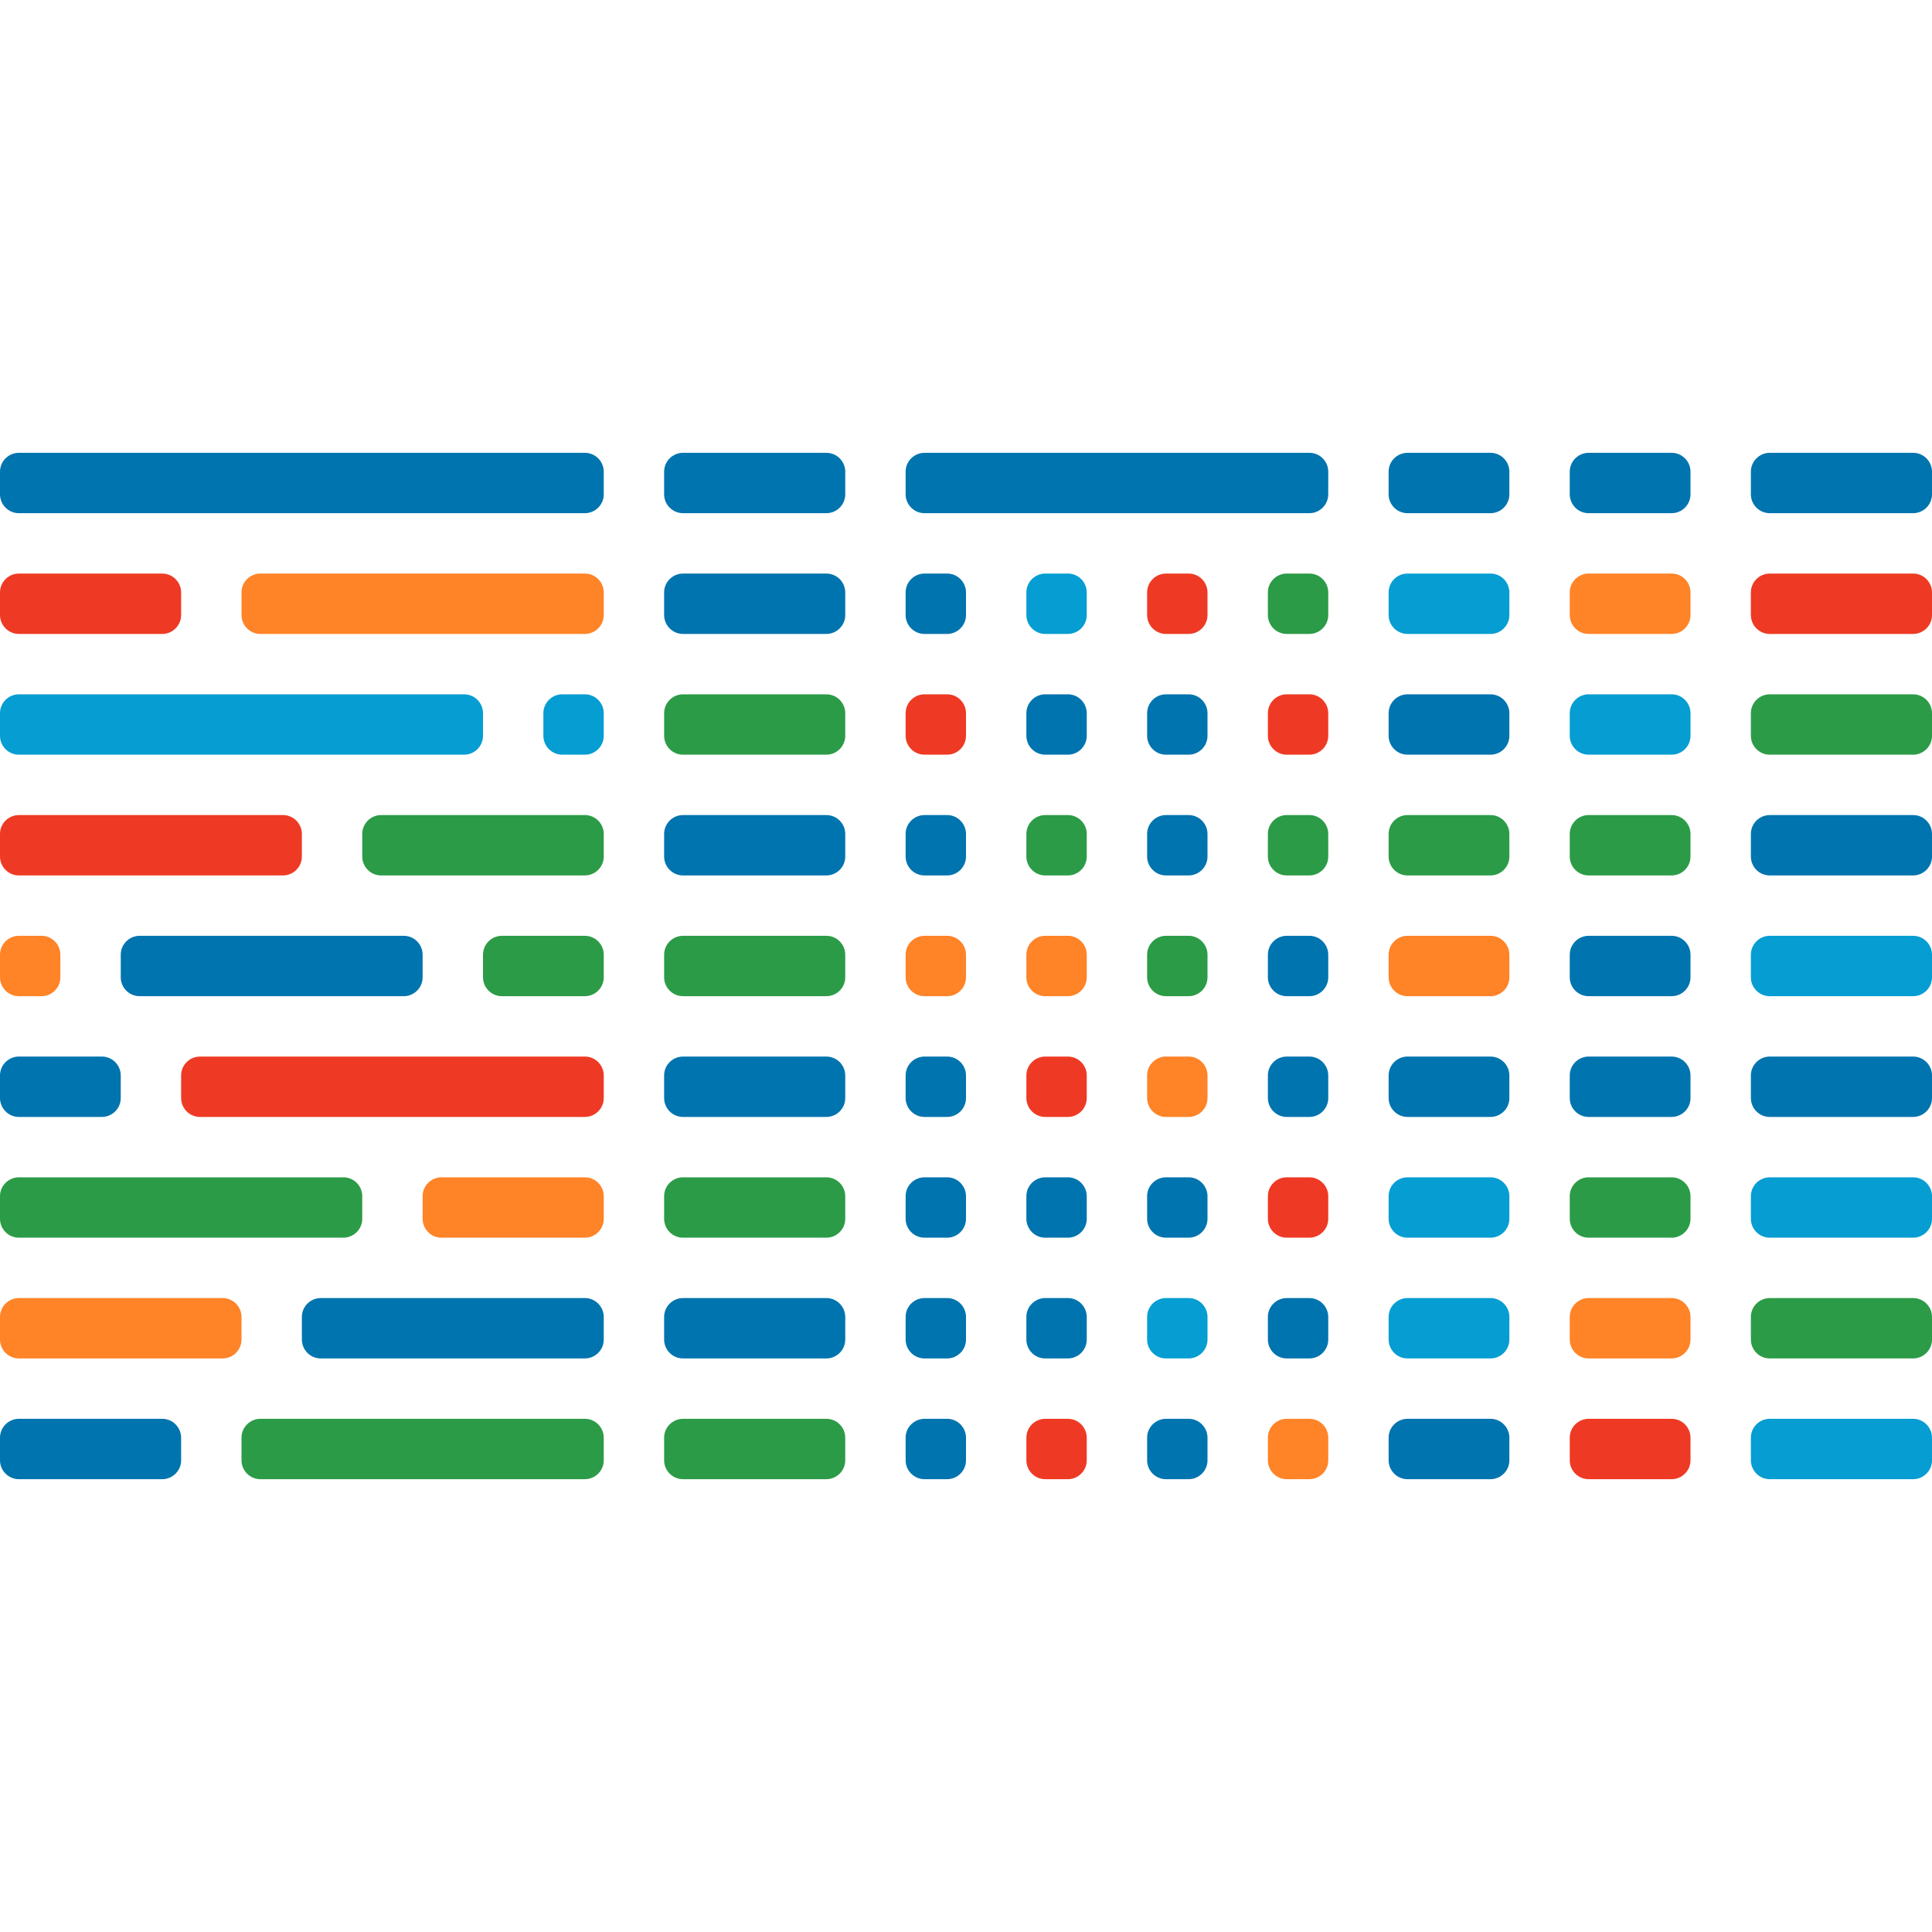 <svg version="1.1" xmlns="http://www.w3.org/2000/svg" x="0" y="0" viewBox="0 0 512 512" xml:space="preserve"><style type="text/css">.st0{fill:#0074ae}.st1{fill:#ee3a24}.st2{fill:#ff8327}.st3{fill:#059dd2}.st4{fill:#2c9b47}</style><path class="st0" d="M160 131c0 2.8-2.3 5-5 5H5c-2.8 0-5-2.3-5-5v-6c0-2.8 2.3-5 5-5h150c2.8 0 5 2.3 5 5v6z"/><path class="st1" d="M48 163c0 2.8-2.3 5-5 5H5c-2.8 0-5-2.3-5-5v-6c0-2.8 2.3-5 5-5h38c2.8 0 5 2.3 5 5v6z"/><path class="st2" d="M160 163c0 2.8-2.3 5-5 5H69c-2.8 0-5-2.3-5-5v-6c0-2.8 2.3-5 5-5h86c2.8 0 5 2.3 5 5v6z"/><path class="st0" d="M224 131c0 2.8-2.3 5-5 5h-38c-2.8 0-5-2.3-5-5v-6c0-2.8 2.3-5 5-5h38c2.8 0 5 2.3 5 5v6zm0 32c0 2.8-2.3 5-5 5h-38c-2.8 0-5-2.3-5-5v-6c0-2.8 2.3-5 5-5h38c2.8 0 5 2.3 5 5v6zm128-32c0 2.8-2.3 5-5 5H245c-2.8 0-5-2.3-5-5v-6c0-2.8 2.3-5 5-5h102c2.8 0 5 2.3 5 5v6zm-96 32c0 2.8-2.3 5-5 5h-6c-2.8 0-5-2.3-5-5v-6c0-2.8 2.3-5 5-5h6c2.8 0 5 2.3 5 5v6z"/><path class="st3" d="M288 163c0 2.8-2.3 5-5 5h-6c-2.8 0-5-2.3-5-5v-6c0-2.8 2.3-5 5-5h6c2.8 0 5 2.3 5 5v6z"/><path class="st1" d="M320 163c0 2.8-2.3 5-5 5h-6c-2.8 0-5-2.3-5-5v-6c0-2.8 2.3-5 5-5h6c2.8 0 5 2.3 5 5v6z"/><path class="st4" d="M352 163c0 2.8-2.3 5-5 5h-6c-2.8 0-5-2.3-5-5v-6c0-2.8 2.3-5 5-5h6c2.8 0 5 2.3 5 5v6z"/><path class="st0" d="M400 131c0 2.8-2.3 5-5 5h-22c-2.8 0-5-2.3-5-5v-6c0-2.8 2.3-5 5-5h22c2.8 0 5 2.3 5 5v6z"/><path class="st3" d="M400 163c0 2.8-2.3 5-5 5h-22c-2.8 0-5-2.3-5-5v-6c0-2.8 2.3-5 5-5h22c2.8 0 5 2.3 5 5v6z"/><path class="st0" d="M448 131c0 2.8-2.3 5-5 5h-22c-2.8 0-5-2.3-5-5v-6c0-2.8 2.3-5 5-5h22c2.8 0 5 2.3 5 5v6z"/><path class="st2" d="M448 163c0 2.8-2.3 5-5 5h-22c-2.8 0-5-2.3-5-5v-6c0-2.8 2.3-5 5-5h22c2.8 0 5 2.3 5 5v6z"/><path class="st0" d="M512 131c0 2.8-2.3 5-5 5h-38c-2.8 0-5-2.3-5-5v-6c0-2.8 2.3-5 5-5h38c2.8 0 5 2.3 5 5v6z"/><path class="st1" d="M512 163c0 2.8-2.3 5-5 5h-38c-2.8 0-5-2.3-5-5v-6c0-2.8 2.3-5 5-5h38c2.8 0 5 2.3 5 5v6z"/><path class="st3" d="M128 195c0 2.8-2.3 5-5 5H5c-2.8 0-5-2.3-5-5v-6c0-2.8 2.3-5 5-5h118c2.8 0 5 2.3 5 5v6zm32 0c0 2.8-2.3 5-5 5h-6c-2.8 0-5-2.3-5-5v-6c0-2.8 2.3-5 5-5h6c2.8 0 5 2.3 5 5v6z"/><path class="st4" d="M224 195c0 2.8-2.3 5-5 5h-38c-2.8 0-5-2.3-5-5v-6c0-2.8 2.3-5 5-5h38c2.8 0 5 2.3 5 5v6z"/><path class="st1" d="M256 195c0 2.8-2.3 5-5 5h-6c-2.8 0-5-2.3-5-5v-6c0-2.8 2.3-5 5-5h6c2.8 0 5 2.3 5 5v6z"/><path class="st0" d="M288 195c0 2.8-2.3 5-5 5h-6c-2.8 0-5-2.3-5-5v-6c0-2.8 2.3-5 5-5h6c2.8 0 5 2.3 5 5v6zm32 0c0 2.8-2.3 5-5 5h-6c-2.8 0-5-2.3-5-5v-6c0-2.8 2.3-5 5-5h6c2.8 0 5 2.3 5 5v6z"/><path class="st1" d="M352 195c0 2.8-2.3 5-5 5h-6c-2.8 0-5-2.3-5-5v-6c0-2.8 2.3-5 5-5h6c2.8 0 5 2.3 5 5v6z"/><path class="st0" d="M400 195c0 2.8-2.3 5-5 5h-22c-2.8 0-5-2.3-5-5v-6c0-2.8 2.3-5 5-5h22c2.8 0 5 2.3 5 5v6z"/><path class="st3" d="M448 195c0 2.8-2.3 5-5 5h-22c-2.8 0-5-2.3-5-5v-6c0-2.8 2.3-5 5-5h22c2.8 0 5 2.3 5 5v6z"/><path class="st4" d="M512 195c0 2.8-2.3 5-5 5h-38c-2.8 0-5-2.3-5-5v-6c0-2.8 2.3-5 5-5h38c2.8 0 5 2.3 5 5v6z"/><path class="st1" d="M80 227c0 2.8-2.3 5-5 5H5c-2.8 0-5-2.3-5-5v-6c0-2.8 2.3-5 5-5h70c2.8 0 5 2.3 5 5v6z"/><path class="st4" d="M160 227c0 2.8-2.3 5-5 5h-54c-2.8 0-5-2.3-5-5v-6c0-2.8 2.3-5 5-5h54c2.8 0 5 2.3 5 5v6z"/><path class="st0" d="M224 227c0 2.8-2.3 5-5 5h-38c-2.8 0-5-2.3-5-5v-6c0-2.8 2.3-5 5-5h38c2.8 0 5 2.3 5 5v6zm32 0c0 2.8-2.3 5-5 5h-6c-2.8 0-5-2.3-5-5v-6c0-2.8 2.3-5 5-5h6c2.8 0 5 2.3 5 5v6z"/><path class="st4" d="M288 227c0 2.8-2.3 5-5 5h-6c-2.8 0-5-2.3-5-5v-6c0-2.8 2.3-5 5-5h6c2.8 0 5 2.3 5 5v6z"/><path class="st0" d="M320 227c0 2.8-2.3 5-5 5h-6c-2.8 0-5-2.3-5-5v-6c0-2.8 2.3-5 5-5h6c2.8 0 5 2.3 5 5v6z"/><path class="st4" d="M352 227c0 2.8-2.3 5-5 5h-6c-2.8 0-5-2.3-5-5v-6c0-2.8 2.3-5 5-5h6c2.8 0 5 2.3 5 5v6zm48 0c0 2.8-2.3 5-5 5h-22c-2.8 0-5-2.3-5-5v-6c0-2.8 2.3-5 5-5h22c2.8 0 5 2.3 5 5v6zm48 0c0 2.8-2.3 5-5 5h-22c-2.8 0-5-2.3-5-5v-6c0-2.8 2.3-5 5-5h22c2.8 0 5 2.3 5 5v6z"/><path class="st0" d="M512 227c0 2.8-2.3 5-5 5h-38c-2.8 0-5-2.3-5-5v-6c0-2.8 2.3-5 5-5h38c2.8 0 5 2.3 5 5v6z"/><path class="st2" d="M16 259c0 2.8-2.3 5-5 5H5c-2.8 0-5-2.3-5-5v-6c0-2.8 2.3-5 5-5h6c2.8 0 5 2.3 5 5v6z"/><path class="st4" d="M160 259c0 2.8-2.3 5-5 5h-22c-2.8 0-5-2.3-5-5v-6c0-2.8 2.3-5 5-5h22c2.8 0 5 2.3 5 5v6zm64 0c0 2.8-2.3 5-5 5h-38c-2.8 0-5-2.3-5-5v-6c0-2.8 2.3-5 5-5h38c2.8 0 5 2.3 5 5v6z"/><path class="st2" d="M256 259c0 2.8-2.3 5-5 5h-6c-2.8 0-5-2.3-5-5v-6c0-2.8 2.3-5 5-5h6c2.8 0 5 2.3 5 5v6zm32 0c0 2.8-2.3 5-5 5h-6c-2.8 0-5-2.3-5-5v-6c0-2.8 2.3-5 5-5h6c2.8 0 5 2.3 5 5v6z"/><path class="st4" d="M320 259c0 2.8-2.3 5-5 5h-6c-2.8 0-5-2.3-5-5v-6c0-2.8 2.3-5 5-5h6c2.8 0 5 2.3 5 5v6z"/><path class="st0" d="M352 259c0 2.8-2.3 5-5 5h-6c-2.8 0-5-2.3-5-5v-6c0-2.8 2.3-5 5-5h6c2.8 0 5 2.3 5 5v6z"/><path class="st2" d="M400 259c0 2.8-2.3 5-5 5h-22c-2.8 0-5-2.3-5-5v-6c0-2.8 2.3-5 5-5h22c2.8 0 5 2.3 5 5v6z"/><path class="st0" d="M448 259c0 2.8-2.3 5-5 5h-22c-2.8 0-5-2.3-5-5v-6c0-2.8 2.3-5 5-5h22c2.8 0 5 2.3 5 5v6z"/><path class="st3" d="M512 259c0 2.8-2.3 5-5 5h-38c-2.8 0-5-2.3-5-5v-6c0-2.8 2.3-5 5-5h38c2.8 0 5 2.3 5 5v6z"/><path class="st0" d="M32 291c0 2.8-2.3 5-5 5H5c-2.8 0-5-2.3-5-5v-6c0-2.8 2.3-5 5-5h22c2.8 0 5 2.3 5 5v6z"/><path class="st1" d="M160 291c0 2.8-2.3 5-5 5H53c-2.8 0-5-2.3-5-5v-6c0-2.8 2.3-5 5-5h102c2.8 0 5 2.3 5 5v6z"/><path class="st0" d="M224 291c0 2.8-2.3 5-5 5h-38c-2.8 0-5-2.3-5-5v-6c0-2.8 2.3-5 5-5h38c2.8 0 5 2.3 5 5v6zm32 0c0 2.8-2.3 5-5 5h-6c-2.8 0-5-2.3-5-5v-6c0-2.8 2.3-5 5-5h6c2.8 0 5 2.3 5 5v6z"/><path class="st1" d="M288 291c0 2.8-2.3 5-5 5h-6c-2.8 0-5-2.3-5-5v-6c0-2.8 2.3-5 5-5h6c2.8 0 5 2.3 5 5v6z"/><path class="st2" d="M320 291c0 2.8-2.3 5-5 5h-6c-2.8 0-5-2.3-5-5v-6c0-2.8 2.3-5 5-5h6c2.8 0 5 2.3 5 5v6z"/><path class="st0" d="M352 291c0 2.8-2.3 5-5 5h-6c-2.8 0-5-2.3-5-5v-6c0-2.8 2.3-5 5-5h6c2.8 0 5 2.3 5 5v6zm48 0c0 2.8-2.3 5-5 5h-22c-2.8 0-5-2.3-5-5v-6c0-2.8 2.3-5 5-5h22c2.8 0 5 2.3 5 5v6zm48 0c0 2.8-2.3 5-5 5h-22c-2.8 0-5-2.3-5-5v-6c0-2.8 2.3-5 5-5h22c2.8 0 5 2.3 5 5v6zm64 0c0 2.8-2.3 5-5 5h-38c-2.8 0-5-2.3-5-5v-6c0-2.8 2.3-5 5-5h38c2.8 0 5 2.3 5 5v6z"/><path class="st4" d="M96 323c0 2.8-2.3 5-5 5H5c-2.8 0-5-2.3-5-5v-6c0-2.8 2.3-5 5-5h86c2.8 0 5 2.3 5 5v6z"/><path class="st2" d="M160 323c0 2.8-2.3 5-5 5h-38c-2.8 0-5-2.3-5-5v-6c0-2.8 2.3-5 5-5h38c2.8 0 5 2.3 5 5v6z"/><path class="st4" d="M224 323c0 2.8-2.3 5-5 5h-38c-2.8 0-5-2.3-5-5v-6c0-2.8 2.3-5 5-5h38c2.8 0 5 2.3 5 5v6z"/><path class="st0" d="M256 323c0 2.8-2.3 5-5 5h-6c-2.8 0-5-2.3-5-5v-6c0-2.8 2.3-5 5-5h6c2.8 0 5 2.3 5 5v6zm32 0c0 2.8-2.3 5-5 5h-6c-2.8 0-5-2.3-5-5v-6c0-2.8 2.3-5 5-5h6c2.8 0 5 2.3 5 5v6zm32 0c0 2.8-2.3 5-5 5h-6c-2.8 0-5-2.3-5-5v-6c0-2.8 2.3-5 5-5h6c2.8 0 5 2.3 5 5v6z"/><path class="st1" d="M352 323c0 2.8-2.3 5-5 5h-6c-2.8 0-5-2.3-5-5v-6c0-2.8 2.3-5 5-5h6c2.8 0 5 2.3 5 5v6z"/><path class="st3" d="M400 323c0 2.8-2.3 5-5 5h-22c-2.8 0-5-2.3-5-5v-6c0-2.8 2.3-5 5-5h22c2.8 0 5 2.3 5 5v6z"/><path class="st4" d="M448 323c0 2.8-2.3 5-5 5h-22c-2.8 0-5-2.3-5-5v-6c0-2.8 2.3-5 5-5h22c2.8 0 5 2.3 5 5v6z"/><path class="st3" d="M512 323c0 2.8-2.3 5-5 5h-38c-2.8 0-5-2.3-5-5v-6c0-2.8 2.3-5 5-5h38c2.8 0 5 2.3 5 5v6z"/><path class="st2" d="M64 355c0 2.8-2.3 5-5 5H5c-2.8 0-5-2.3-5-5v-6c0-2.8 2.3-5 5-5h54c2.8 0 5 2.3 5 5v6z"/><path class="st0" d="M160 355c0 2.8-2.3 5-5 5H85c-2.8 0-5-2.3-5-5v-6c0-2.8 2.3-5 5-5h70c2.8 0 5 2.3 5 5v6zm64 0c0 2.8-2.3 5-5 5h-38c-2.8 0-5-2.3-5-5v-6c0-2.8 2.3-5 5-5h38c2.8 0 5 2.3 5 5v6zm32 0c0 2.8-2.3 5-5 5h-6c-2.8 0-5-2.3-5-5v-6c0-2.8 2.3-5 5-5h6c2.8 0 5 2.3 5 5v6zm32 0c0 2.8-2.3 5-5 5h-6c-2.8 0-5-2.3-5-5v-6c0-2.8 2.3-5 5-5h6c2.8 0 5 2.3 5 5v6z"/><path class="st3" d="M320 355c0 2.8-2.3 5-5 5h-6c-2.8 0-5-2.3-5-5v-6c0-2.8 2.3-5 5-5h6c2.8 0 5 2.3 5 5v6z"/><path class="st0" d="M352 355c0 2.8-2.3 5-5 5h-6c-2.8 0-5-2.3-5-5v-6c0-2.8 2.3-5 5-5h6c2.8 0 5 2.3 5 5v6z"/><path class="st3" d="M400 355c0 2.8-2.3 5-5 5h-22c-2.8 0-5-2.3-5-5v-6c0-2.8 2.3-5 5-5h22c2.8 0 5 2.3 5 5v6z"/><path class="st2" d="M448 355c0 2.8-2.3 5-5 5h-22c-2.8 0-5-2.3-5-5v-6c0-2.8 2.3-5 5-5h22c2.8 0 5 2.3 5 5v6z"/><path class="st4" d="M512 355c0 2.8-2.3 5-5 5h-38c-2.8 0-5-2.3-5-5v-6c0-2.8 2.3-5 5-5h38c2.8 0 5 2.3 5 5v6z"/><path class="st0" d="M48 387c0 2.8-2.3 5-5 5H5c-2.8 0-5-2.3-5-5v-6c0-2.8 2.3-5 5-5h38c2.8 0 5 2.3 5 5v6z"/><path class="st4" d="M160 387c0 2.8-2.3 5-5 5H69c-2.8 0-5-2.3-5-5v-6c0-2.8 2.3-5 5-5h86c2.8 0 5 2.3 5 5v6zm64 0c0 2.8-2.3 5-5 5h-38c-2.8 0-5-2.3-5-5v-6c0-2.8 2.3-5 5-5h38c2.8 0 5 2.3 5 5v6z"/><path class="st0" d="M256 387c0 2.8-2.3 5-5 5h-6c-2.8 0-5-2.3-5-5v-6c0-2.8 2.3-5 5-5h6c2.8 0 5 2.3 5 5v6z"/><path class="st1" d="M288 387c0 2.8-2.3 5-5 5h-6c-2.8 0-5-2.3-5-5v-6c0-2.8 2.3-5 5-5h6c2.8 0 5 2.3 5 5v6z"/><path class="st0" d="M320 387c0 2.8-2.3 5-5 5h-6c-2.8 0-5-2.3-5-5v-6c0-2.8 2.3-5 5-5h6c2.8 0 5 2.3 5 5v6z"/><path class="st2" d="M352 387c0 2.8-2.3 5-5 5h-6c-2.8 0-5-2.3-5-5v-6c0-2.8 2.3-5 5-5h6c2.8 0 5 2.3 5 5v6z"/><path class="st0" d="M400 387c0 2.8-2.3 5-5 5h-22c-2.8 0-5-2.3-5-5v-6c0-2.8 2.3-5 5-5h22c2.8 0 5 2.3 5 5v6z"/><path class="st1" d="M448 387c0 2.8-2.3 5-5 5h-22c-2.8 0-5-2.3-5-5v-6c0-2.8 2.3-5 5-5h22c2.8 0 5 2.3 5 5v6z"/><path class="st3" d="M512 387c0 2.8-2.3 5-5 5h-38c-2.8 0-5-2.3-5-5v-6c0-2.8 2.3-5 5-5h38c2.8 0 5 2.3 5 5v6z"/><path class="st0" d="M112 259c0 2.8-2.3 5-5 5H37c-2.8 0-5-2.3-5-5v-6c0-2.8 2.3-5 5-5h70c2.8 0 5 2.3 5 5v6z"/></svg>